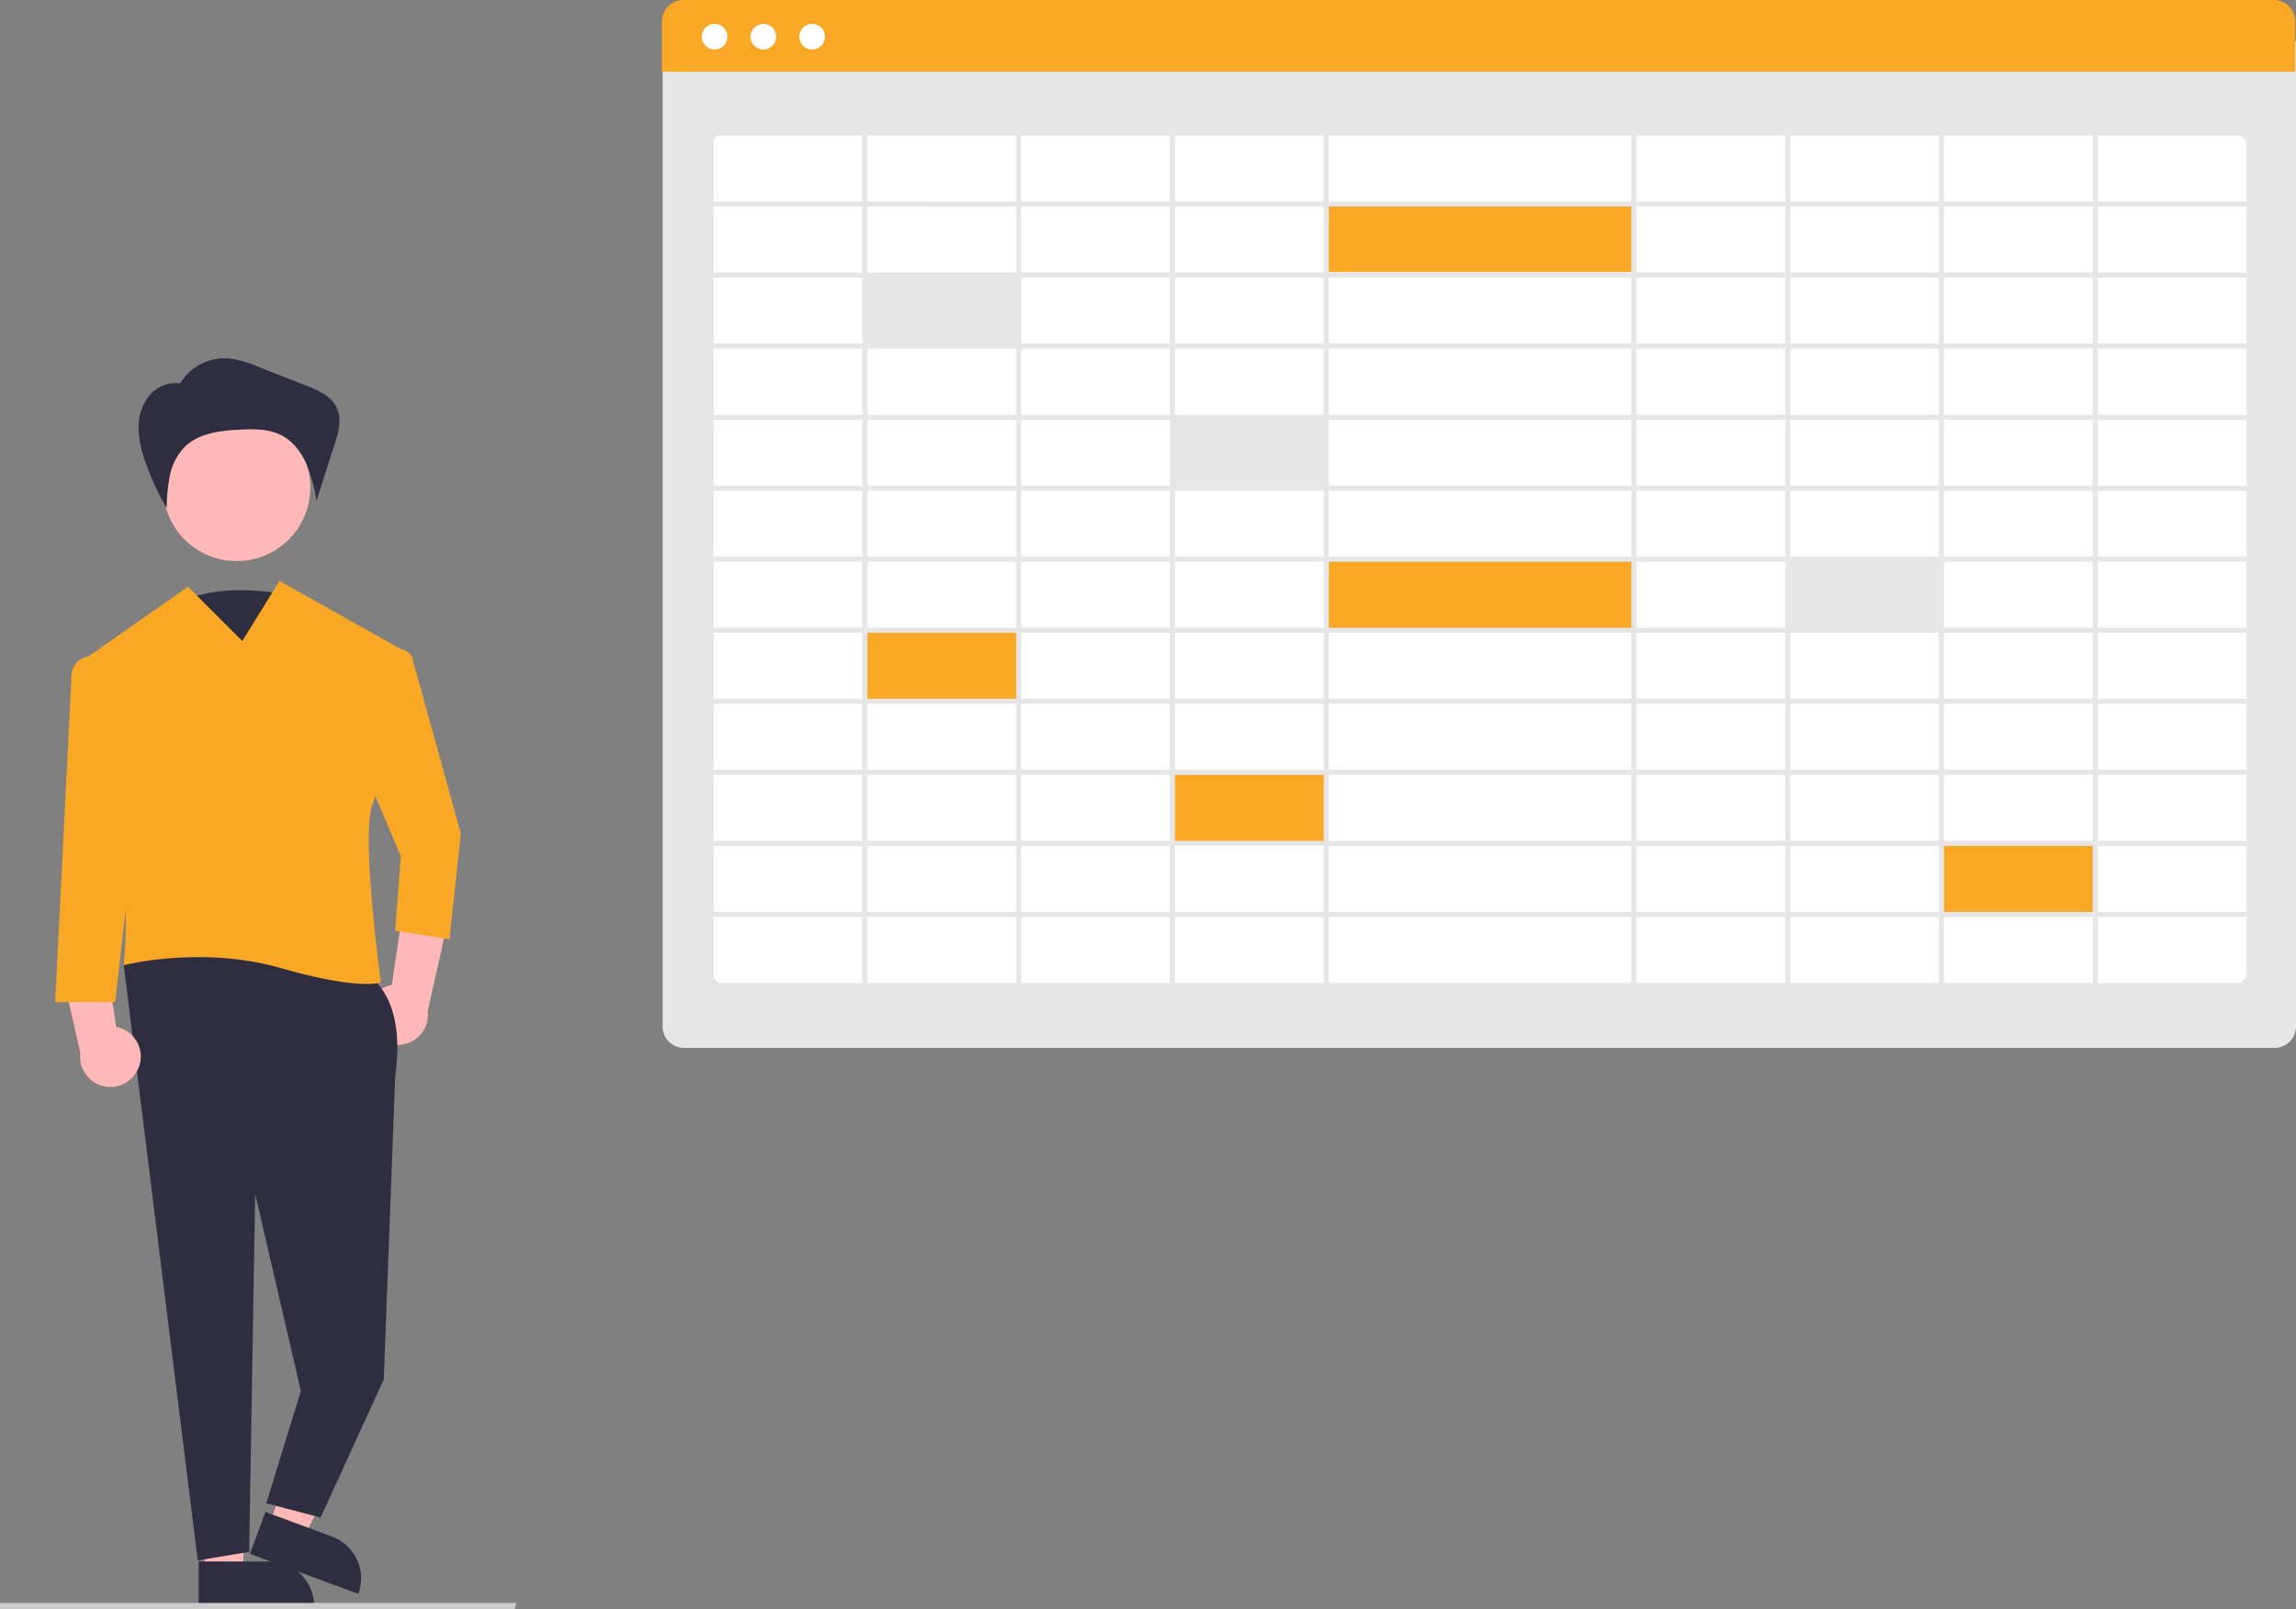 <svg data-name="Layer 1" xmlns="http://www.w3.org/2000/svg" width="765.839" height="536.777"><rect width="100%" height="100%" fill="#808080" stroke="none"/><path d="M758.667 349.55H228.173a7.18 7.18 0 01-7.172-7.172V13.808h544.838v328.57a7.18 7.18 0 01-7.172 7.172z" fill="#e6e6e6"/><path d="M743.112 329.017H243.728a7.258 7.258 0 01-7.25-7.25V51.177a7.258 7.258 0 017.25-7.25h499.384a7.258 7.258 0 017.25 7.25v270.59a7.258 7.258 0 01-7.25 7.25z" fill="#fff"/><path d="M765.607 23.955H220.769V7.172A7.18 7.18 0 01227.94 0h530.494a7.18 7.18 0 017.172 7.172z" fill="#f9a826"/><circle cx="238.365" cy="12.237" r="4.283" fill="#fff"/><circle cx="254.623" cy="12.237" r="4.283" fill="#fff"/><circle cx="270.882" cy="12.237" r="4.283" fill="#fff"/><path fill="#e6e6e6" d="M287.803 92.449h51.47v22.782h-51.47zM390.742 139.7h51.47v22.782h-51.47z"/><path fill="#f9a826" d="M287.803 210.576h51.47v22.782h-51.47zM390.742 257.826h51.47v22.782h-51.47zM647.246 281.452h51.47v22.782h-51.47z"/><path fill="#e6e6e6" d="M595.776 186.95h51.47v22.782h-51.47z"/><path fill="#f9a826" d="M442.212 186.95h102.939v22.782H442.212zM442.212 67.98h102.939v22.782H442.212z"/><path d="M236.334 43.51v286.036h514.695V43.511zM749.34 67.208h-49.613V45.198h49.613zM443.224 233.076v-22.008h100.914v22.008zm100.914 1.687v22.009H443.224v-22.009zm0-94.782v22.008H443.224v-22.008zm-100.914-1.687v-22.009h100.914v22.009zm0 47.39v-22.008h100.914v22.009zm100.914 1.688v22.009H443.224v-22.009zM441.537 161.99h-49.613v-22.008h49.613zm0 1.687v22.009h-49.613v-22.009zm0 23.696v22.009h-49.613v-22.009zm0 23.696v22.008h-49.613v-22.008zm104.289 0h49.613v22.008h-49.613zm0-1.687v-22.009h49.613v22.009zm0-23.696v-22.009h49.613v22.009zm0-23.696v-22.008h49.613v22.008zm0-23.695v-22.009h49.613v22.009zm0-23.696V92.589h49.613v22.009zm-1.688 0H443.224V92.589h100.914zm-102.601 0h-49.613V92.589h49.613zm0 1.687v22.009h-49.613v-22.009zm-51.3 22.009h-49.615v-22.009h49.614zm0 1.687v22.008h-49.615v-22.008zm0 23.695v22.009h-49.615v-22.009zm0 23.696v22.009h-49.615v-22.009zm0 23.696v22.008h-49.615v-22.008zm0 23.695v22.009h-49.615v-22.009zm1.687 0h49.613v22.009h-49.613zm49.613 23.696v22.008h-49.613V258.46zm1.687 0h100.914v22.008H443.224zm102.602 0h49.613v22.008h-49.613zm0-1.687v-22.009h49.613v22.009zm51.3-22.009h49.614v22.009h-49.614zm0-1.687v-22.008h49.614v22.008zm0-23.695v-22.009h49.614v22.009zm0-23.696v-22.009h49.614v22.009zm0-23.696v-22.008h49.614v22.008zm0-23.695v-22.009h49.614v22.009zm0-23.696V92.589h49.614v22.009zm0-23.696V68.894h49.614v22.008zm-1.687 0h-49.613V68.894h49.613zm-51.3 0H443.223V68.894h100.914zm-102.602 0h-49.613V68.894h49.613zm-51.3 0h-49.615V68.894h49.614zm0 1.687v22.009h-49.615V92.589zm-51.302 22.009h-49.613V92.589h49.613zm0 1.687v22.009h-49.613v-22.009zm0 23.696v22.008h-49.613v-22.008zm0 23.695v22.009h-49.613v-22.009zm0 23.696v22.009h-49.613v-22.009zm0 23.696v22.008h-49.613v-22.008zm0 23.695v22.009h-49.613v-22.009zm0 23.696v22.008h-49.613V258.46zm1.687 0h49.614v22.008h-49.614zm49.614 23.696v22.008h-49.614v-22.008zm1.688 0h49.613v22.008h-49.613zm51.3 0h100.914v22.008H443.224zm102.602 0h49.613v22.008h-49.613zm51.3 0h49.614v22.008h-49.614zm0-1.688V258.46h49.614v22.008zm51.302-22.008h49.613v22.008h-49.613zm0-1.687v-22.009h49.613v22.009zm0-23.696v-22.008h49.613v22.008zm0-23.695v-22.009h49.613v22.009zm0-23.696v-22.009h49.613v22.009zm0-23.696v-22.008h49.613v22.008zm0-23.695v-22.009h49.613v22.009zm0-23.696V92.589h49.613v22.009zm0-23.696V68.894h49.613v22.008zm0-23.695V45.198h49.613v22.009zm-1.688 0h-49.614V45.198h49.614zm-51.301 0h-49.613V45.198h49.613zm-51.3 0H443.223V45.198h100.914zm-102.602 0h-49.613V45.198h49.613zm-51.3 0h-49.615V45.198h49.614zm-51.302 0h-49.613V45.198h49.613zm0 1.687v22.008h-49.613V68.894zm-51.3 22.008H238.02V68.894h49.613zm0 1.687v22.009H238.02V92.589zm0 23.696v22.009H238.02v-22.009zm0 23.696v22.008H238.02v-22.008zm0 23.695v22.009H238.02v-22.009zm0 23.696v22.009H238.02v-22.009zm0 23.696v22.008H238.02v-22.008zm0 23.695v22.009H238.02v-22.009zm0 23.696v22.008H238.02V258.46zm0 23.696v22.008H238.02v-22.008zm1.687 0h49.613v22.008h-49.613zm49.613 23.696v22.008h-49.613V305.85zm1.687 0h49.614v22.008h-49.614zm51.302 0h49.613v22.008h-49.613zm51.3 0h100.914v22.008H443.224zm102.602 0h49.613v22.008h-49.613zm51.3 0h49.614v22.008h-49.614zm51.302 0h49.613v22.008h-49.613zm0-1.688v-22.008h49.613v22.008zm51.3-22.008h49.613v22.008h-49.613zm0-1.688V258.46h49.613v22.008zm0-23.695v-22.009h49.613v22.009zm0-23.696v-22.008h49.613v22.008zm0-23.695v-22.009h49.613v22.009zm0-23.696v-22.009h49.613v22.009zm0-23.696v-22.008h49.613v22.008zm0-23.695v-22.009h49.613v22.009zm0-23.696V92.589h49.613v22.009zm0-23.696V68.894h49.613v22.008zM287.634 45.198v22.009h-49.613V45.198zm-49.613 260.653h49.613v22.008h-49.613zm461.707 22.008V305.85h49.613v22.008z" fill="#e6e6e6"/><path d="M96.226 198.492s-26.038-6-40.36 5 18.227 36 18.227 36z" fill="#2f2e41"/><path d="M123.153 341.975a10.056 10.056 0 017.54-13.45l5.262-35.345 13.828 12.394-7.117 31.664a10.11 10.11 0 01-19.513 4.737zM68.648 525.464l12.233-.812 2.69-47.57-18.054 1.198 3.131 47.184z" fill="#ffb8b8"/><path d="M104.776 535.738h-38.53V520.85h23.643a14.887 14.887 0 0114.887 14.887z" fill="#2f2e41"/><path fill="#ffb8b8" d="M89.789 508.53l11.501 4.245 21.849-42.342-16.975-6.265-16.375 44.362z"/><path d="M119.53 531.642L83.382 518.3l5.155-13.965 22.18 8.187a14.887 14.887 0 018.811 19.121z" fill="#2f2e41"/><path d="M123.23 325.78s12.39 6.67 8.578 33.353l-3.812 101.015-21.06 46.05-18.106-4.765 11.53-37.473-15.248-65.755-2 119.428-17.153 2.86-24.684-198.525 31.448-14.295z" fill="#2f2e41"/><circle cx="78.95" cy="162.594" r="24.561" fill="#ffb8b8"/><path d="M93.212 193.793l-12.388 20.012L62.717 195.7l-33.85 23.695a6.403 6.403 0 00-2.273 7.643c5.207 12.875 18.54 50.933 14.681 94.93 0 0 25.73-6.67 52.414.954s33.354 4.764 33.354 4.764-6.671-48.601-2.86-59.084c3.163-8.695 9.603-37.717 11.707-47.36a4.347 4.347 0 00-2.127-4.721z" fill="#f9a826"/><path d="M132.782 216.635a4.355 4.355 0 014.812 3.15l16.132 58.252-3.812 35.26-18.106-2.86 1.905-24.776-13.341-31.448 8.807-34.348a4.355 4.355 0 013.603-3.23z" fill="#f9a826"/><path d="M59.958 128.117a17.506 17.506 0 0116.141-8.588 34.306 34.306 0 019.755 2.73l16.056 6.263c4.155 1.621 8.705 3.606 10.508 7.685 1.673 3.786.425 8.158-.839 12.1l-6.007 18.735a57.03 57.03 0 00-3.404-12.376c-1.745-3.917-4.505-7.53-8.32-9.487-4.171-2.14-9.087-2.095-13.769-1.87-6.63.32-13.84 1.163-18.551 5.84a19.27 19.27 0 00-4.89 9.55 57.479 57.479 0 00-1.025 10.809 89.613 89.613 0 01-6.844-14.672 36.3 36.3 0 01-2.542-11.876 16.703 16.703 0 013.828-11.296c2.713-3.032 7.132-4.668 11.02-3.468" fill="#2f2e41"/><path d="M46.299 355.975a10.056 10.056 0 00-7.54-13.45l-5.262-35.345-13.828 12.394 7.117 31.664a10.11 10.11 0 0019.513 4.737z" fill="#ffb8b8"/><path d="M29.215 219.057a6.413 6.413 0 00-5.35 6.005l-5.46 109.2h20.012l6.67-58.131-8.49-51.786a6.413 6.413 0 00-7.382-5.288z" fill="#f9a826"/><path fill="#ccc" d="M171.738 536.777H0v-2.106h172.12l-.382 2.106z"/></svg>